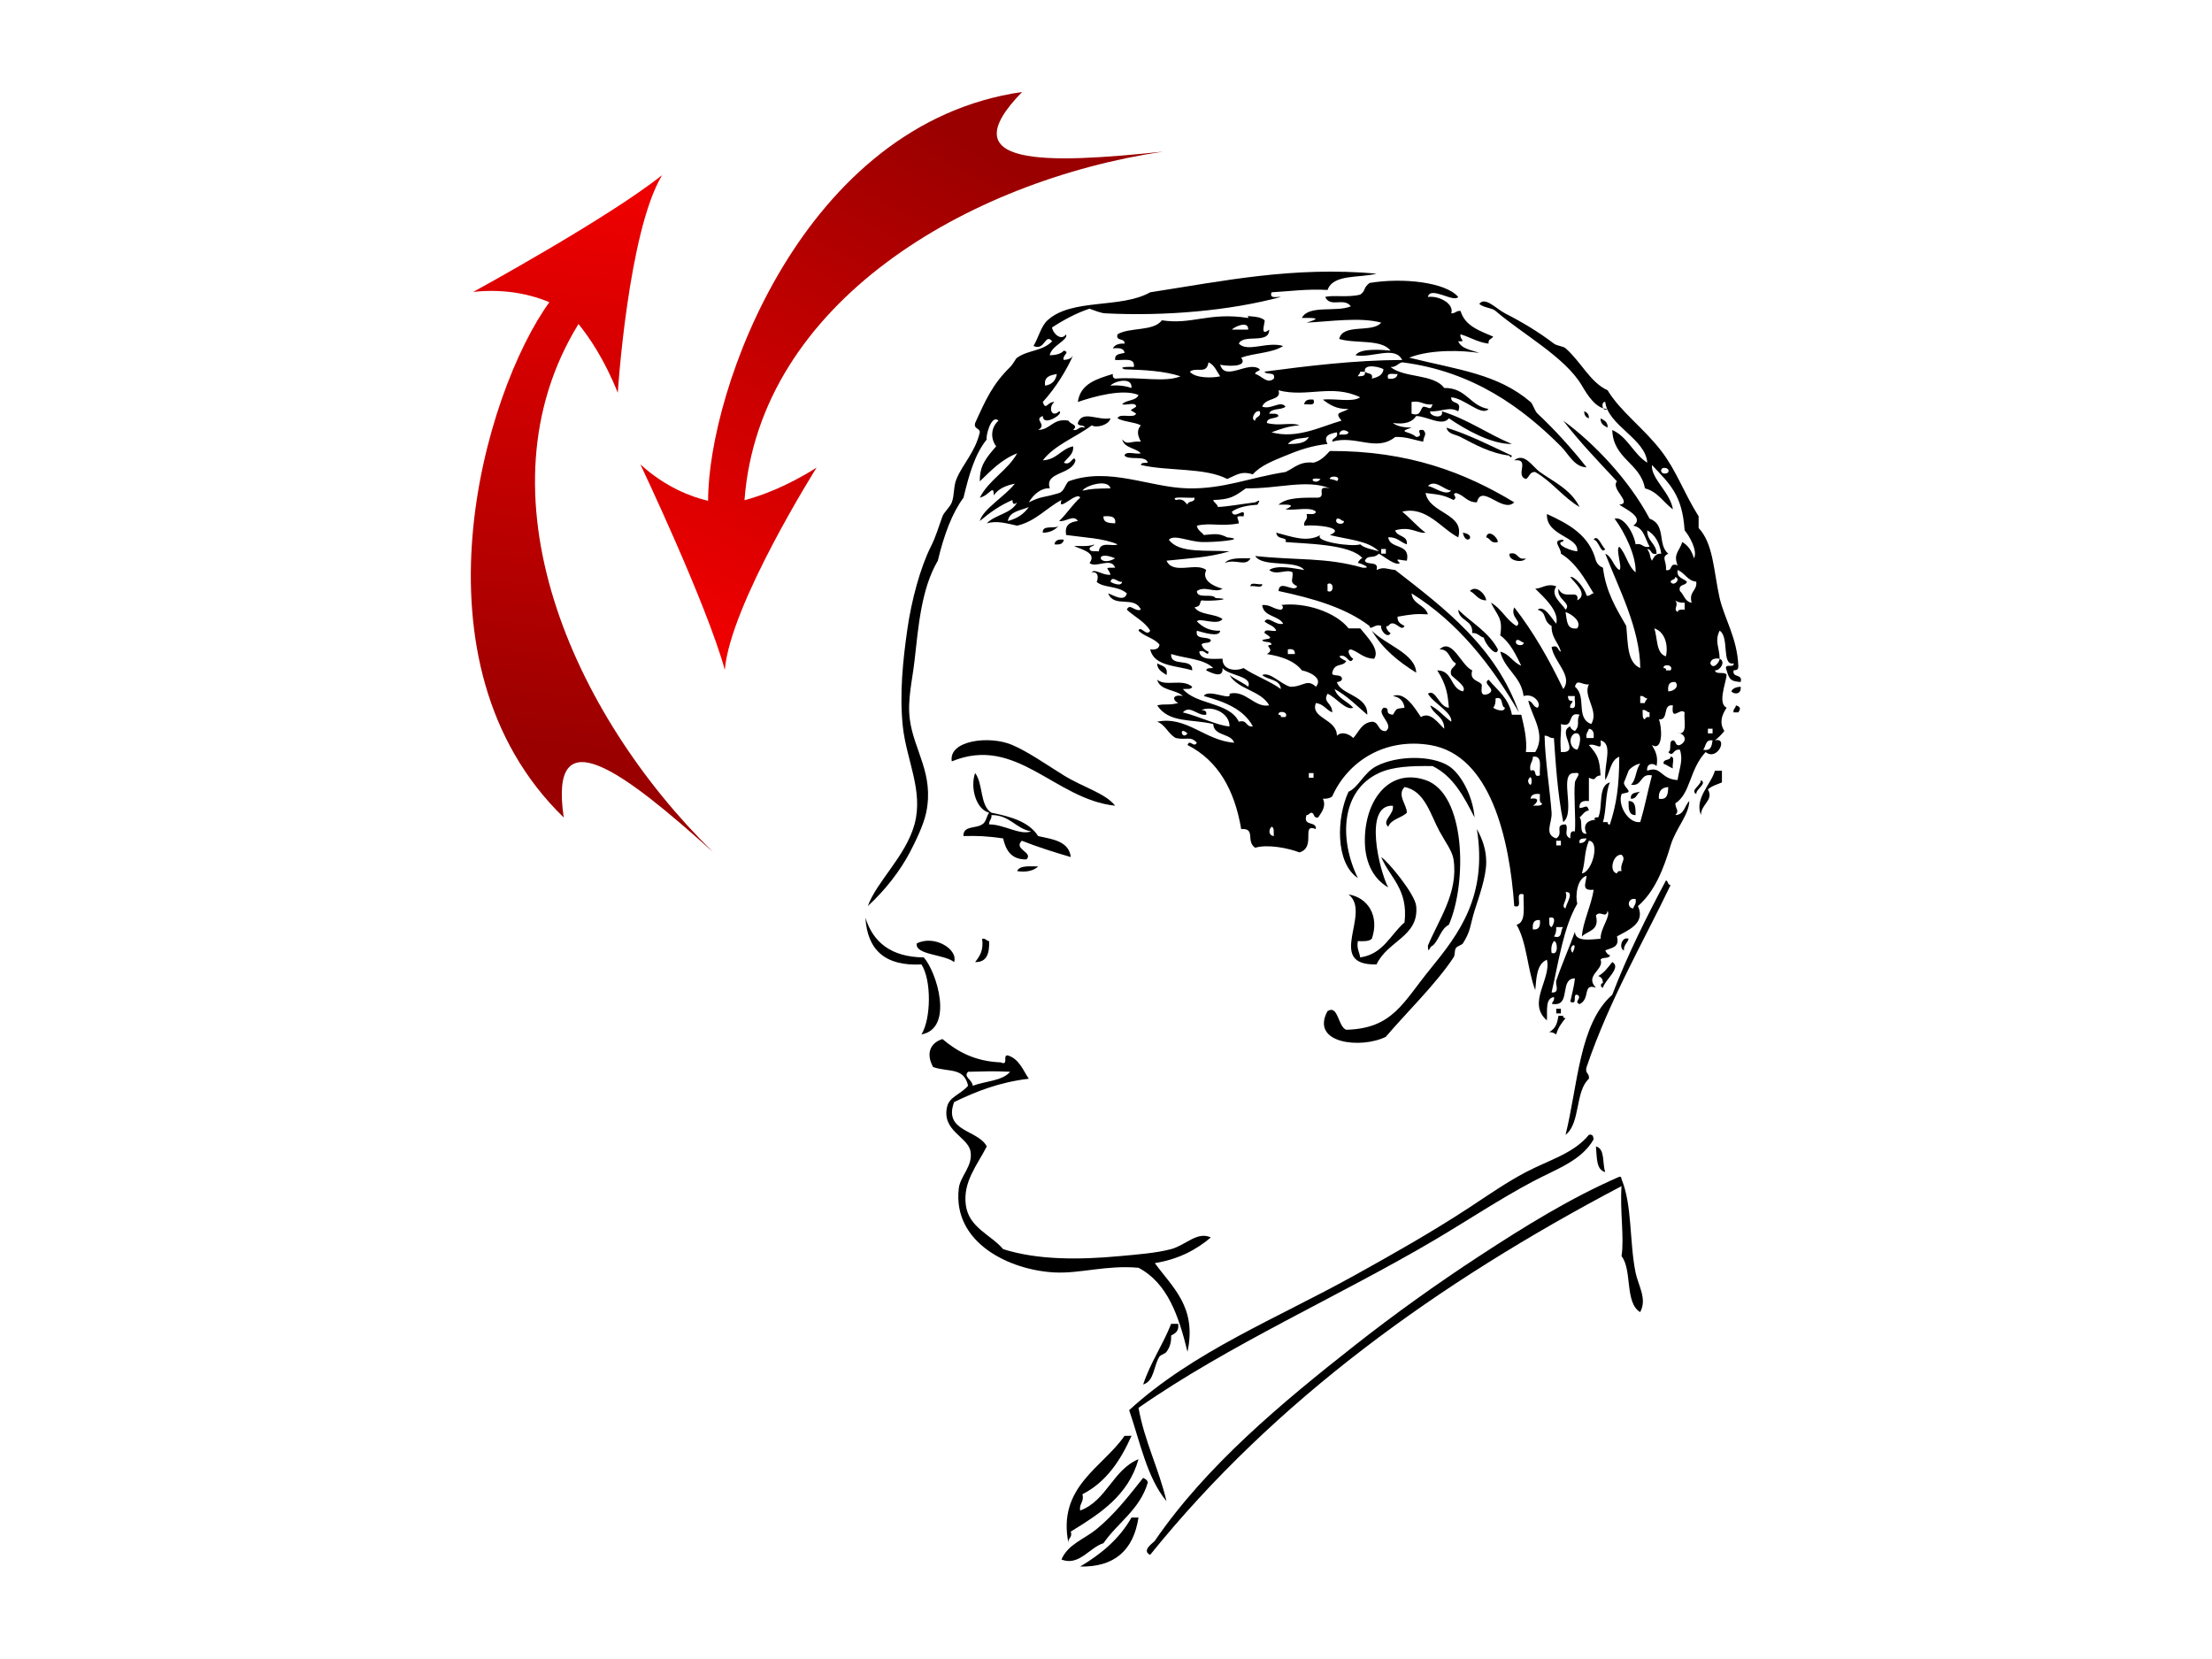 <?xml version="1.0" encoding="UTF-8" standalone="no"?>
<!-- Created with Inkscape (http://www.inkscape.org/) -->

<svg
   xmlns:osb="http://www.openswatchbook.org/uri/2009/osb"
   xmlns:dc="http://purl.org/dc/elements/1.1/"
   xmlns:cc="http://creativecommons.org/ns#"
   xmlns:rdf="http://www.w3.org/1999/02/22-rdf-syntax-ns#"
   xmlns:svg="http://www.w3.org/2000/svg"
   xmlns="http://www.w3.org/2000/svg"
   xmlns:xlink="http://www.w3.org/1999/xlink"
   xmlns:sodipodi="http://sodipodi.sourceforge.net/DTD/sodipodi-0.dtd"
   xmlns:inkscape="http://www.inkscape.org/namespaces/inkscape"
   width="600"
   height="450"
   id="svg2"
   version="1.1"
   inkscape:version="0.91 r13725"
   sodipodi:docname="vv_02.svg"
   viewBox="0 0 600 450"
   inkscape:export-filename="overlay-border.png"
   inkscape:export-xdpi="45"
   inkscape:export-ydpi="45">
  <defs
     id="defs4">
    <linearGradient
       id="linearGradient3845">
      <stop
         id="stop3847"
         offset="0"
         style="stop-color:#a6a6a6;stop-opacity:1;" />
      <stop
         id="stop3849"
         offset="1"
         style="stop-color:#ffffff;stop-opacity:1;" />
    </linearGradient>
    <linearGradient
       id="linearGradient3797">
      <stop
         id="stop3799"
         offset="0"
         style="stop-color:#f05454;stop-opacity:1;" />
      <stop
         id="stop3801"
         offset="1"
         style="stop-color:#e5c0c0;stop-opacity:1;" />
    </linearGradient>
    <linearGradient
       id="linearGradient5555"
       inkscape:collect="always">
      <stop
         id="stop5557"
         offset="0"
         style="stop-color:#e7e2f1;stop-opacity:1" />
      <stop
         id="stop5559"
         offset="1"
         style="stop-color:#161616;stop-opacity:1" />
    </linearGradient>
    <linearGradient
       id="linearGradient5457"
       inkscape:collect="always">
      <stop
         id="stop5459"
         offset="0"
         style="stop-color:#000000;stop-opacity:1;" />
      <stop
         id="stop5461"
         offset="1"
         style="stop-color:#000000;stop-opacity:0;" />
    </linearGradient>
    <linearGradient
       id="linearGradient5231">
      <stop
         id="stop5241"
         offset="0"
         style="stop-color:#0549d8;stop-opacity:1;" />
      <stop
         id="stop5235"
         offset="1"
         style="stop-color:#c8d4fb;stop-opacity:1;" />
    </linearGradient>
    <linearGradient
       osb:paint="solid"
       id="linearGradient5221">
      <stop
         id="stop5223"
         offset="0"
         style="stop-color:#8fc3da;stop-opacity:1" />
    </linearGradient>
    <inkscape:perspective
       id="perspective2993"
       inkscape:persp3d-origin="55.612728 : 36.528159 : 1"
       inkscape:vp_z="108.89234 : 40.780423 : 1"
       inkscape:vp_y="0 : 199.32489 : 0"
       inkscape:vp_x="2.3331212 : 40.780423 : 1"
       sodipodi:type="inkscape:persp3d" />
    <linearGradient
       gradientTransform="translate(2.5,0.714)"
       gradientUnits="userSpaceOnUse"
       y2="1029.463"
       x2="85.353"
       y1="1029.463"
       x1="34.35"
       id="linearGradient5685"
       xlink:href="#linearGradient5679"
       inkscape:collect="always" />
    <linearGradient
       id="linearGradient5679"
       inkscape:collect="always">
      <stop
         id="stop5681"
         offset="0"
         style="stop-color:#db3851;stop-opacity:1;" />
      <stop
         id="stop5683"
         offset="1"
         style="stop-color:#dcbfc3;stop-opacity:1" />
    </linearGradient>
    <linearGradient
       inkscape:collect="always"
       xlink:href="#linearGradient5555"
       id="linearGradient5774-1"
       gradientUnits="userSpaceOnUse"
       gradientTransform="matrix(-0.992,0,0,1,117.891,1.189)"
       x1="34.35"
       y1="1029.463"
       x2="85.353"
       y2="1029.463" />
    <linearGradient
       gradientTransform="matrix(-0.233,-0.176,-0.186,0.246,213.512,742.146)"
       gradientUnits="userSpaceOnUse"
       y2="1032.679"
       x2="-42.886"
       y1="1012.89"
       x1="-63.89"
       id="linearGradient3851-8"
       xlink:href="#linearGradient3845"
       inkscape:collect="always" />
    <linearGradient
       inkscape:collect="always"
       xlink:href="#linearGradient3845"
       id="linearGradient3868-7"
       gradientUnits="userSpaceOnUse"
       gradientTransform="matrix(-0.28,-0.083,-0.088,0.295,111.756,710.739)"
       x1="-63.89"
       y1="1012.89"
       x2="-42.886"
       y2="1032.679" />
    <linearGradient
       inkscape:collect="always"
       xlink:href="#linearGradient5679"
       id="linearGradient5200-4"
       gradientUnits="userSpaceOnUse"
       gradientTransform="matrix(-0.992,0,0,-1.037,122.822,2093.913)"
       x1="27.989"
       y1="1025.85"
       x2="94.004"
       y2="1031.347" />
    <linearGradient
       inkscape:collect="always"
       xlink:href="#linearGradient5679-2-2"
       id="linearGradient5327-8"
       gradientUnits="userSpaceOnUse"
       gradientTransform="matrix(-0.992,0,0,-1.393,-8.023,2482.249)"
       x1="27.989"
       y1="1025.85"
       x2="94.004"
       y2="1031.347" />
    <linearGradient
       id="linearGradient5679-2-2">
      <stop
         id="stop5681-1-2"
         offset="0"
         style="stop-color:#b3001c;stop-opacity:0.973;" />
      <stop
         id="stop5683-2-7"
         offset="1"
         style="stop-color:#b1021a;stop-opacity:1;" />
    </linearGradient>
    <linearGradient
       gradientTransform="matrix(0.642,-0.103,0,0.885,100.869,919.07)"
       gradientUnits="userSpaceOnUse"
       y2="75.226"
       x2="-58.385"
       y1="74.908"
       x1="-130.665"
       id="linearGradient3991"
       xlink:href="#linearGradient5457"
       inkscape:collect="always" />
    <linearGradient
       gradientUnits="userSpaceOnUse"
       y2="986.976"
       x2="61.995"
       y1="986.976"
       x1="14.559"
       id="linearGradient4153"
       xlink:href="#linearGradient5457"
       inkscape:collect="always" />
    <linearGradient
       inkscape:collect="always"
       xlink:href="#linearGradient3845"
       id="linearGradient3919"
       gradientUnits="userSpaceOnUse"
       gradientTransform="matrix(-0.14,-0.197,-0.206,0.143,241.273,845.25)"
       x1="-63.89"
       y1="1012.89"
       x2="-42.886"
       y2="1032.679" />
    <linearGradient
       inkscape:collect="always"
       xlink:href="#linearGradient5679-2-2"
       id="linearGradient6211-6"
       gradientUnits="userSpaceOnUse"
       gradientTransform="matrix(-0.205,0.13,0.132,0.213,-48.985,811.229)"
       x1="-63.89"
       y1="1012.89"
       x2="-42.886"
       y2="1032.679" />
    <linearGradient
       inkscape:collect="always"
       xlink:href="#linearGradient5679-2-2"
       id="linearGradient6211-0"
       gradientUnits="userSpaceOnUse"
       gradientTransform="matrix(-0.205,0.13,0.132,0.213,-53.531,810.976)"
       x1="-63.89"
       y1="1012.89"
       x2="-42.886"
       y2="1032.679" />
    <linearGradient
       id="linearGradient7554">
      <stop
         style="stop-color:#fff1f1;stop-opacity:0.75;"
         offset="0"
         id="stop7556" />
      <stop
         style="stop-color:#000000;stop-opacity:1;"
         offset="1"
         id="stop7558" />
    </linearGradient>
    <linearGradient
       y2="755.74"
       x2="429.83"
       gradientTransform="matrix(.363 -.363 .363 .363 -66.756 397.74)"
       y1="755.74"
       gradientUnits="userSpaceOnUse"
       x1="290.83"
       id="linearGradient4530">
      <stop
         offset="0"
         stop-color="#4d4d4d"
         id="stop5697" />
      <stop
         offset="1"
         stop-opacity="0"
         stop-color="#4d4d4d"
         id="stop5699" />
    </linearGradient>
    <linearGradient
       y2="648.26"
       x2="406.71"
       gradientTransform="matrix(0.363,-0.363,0.363,0.363,-19.586,428.5)"
       y1="648.26"
       gradientUnits="userSpaceOnUse"
       x1="268.71"
       id="linearGradient4533">
      <stop
         offset="0"
         stop-color="#ccc"
         id="stop5655" />
      <stop
         offset="1"
         stop-color="#929292"
         id="stop5657" />
    </linearGradient>
    <radialGradient
       r="266.68"
       gradientTransform="matrix(0.201,-0.207,0.064,0.063,243.82,725.94)"
       cx="524.96"
       cy="838.21"
       gradientUnits="userSpaceOnUse"
       fy="620.53"
       fx="525.34"
       id="radialGradient4544">
      <stop
         offset="0"
         stop-color="#008100"
         id="stop3848" />
      <stop
         offset=".206"
         stop-color="#005d00"
         id="stop3854" />
      <stop
         offset=".853"
         stop-color="#006a00"
         id="stop3858" />
      <stop
         offset="1"
         stop-color="#004300"
         id="stop3850" />
    </radialGradient>
    <radialGradient
       r="50.609"
       gradientTransform="matrix(-0.628,0.593,-3.708,-3.925,1982.5,1755.9)"
       cx="297.34"
       cy="462.68"
       gradientUnits="userSpaceOnUse"
       fy="460.45"
       fx="331.03"
       id="radialGradient4553">
      <stop
         offset="0"
         stop-opacity=".42"
         stop-color="#fff"
         id="stop3890" />
      <stop
         offset="1"
         stop-opacity="0"
         stop-color="#fff"
         id="stop3892" />
    </radialGradient>
    <radialGradient
       r="67.141"
       gradientTransform="matrix(-0.404,-0.369,0.134,-0.147,563.98,619.3)"
       cx="409.92"
       cy="-9.281"
       gradientUnits="userSpaceOnUse"
       id="radialGradient4645">
      <stop
         offset="0"
         stop-color="#006000"
         id="stop3851" />
      <stop
         offset=".535"
         stop-color="#006000"
         id="stop3866" />
      <stop
         offset=".563"
         stop-color="#008000"
         id="stop3864" />
      <stop
         offset=".731"
         stop-color="#00a200"
         id="stop3857" />
      <stop
         offset="1"
         stop-color="#060"
         id="stop3853" />
    </radialGradient>
    <linearGradient
       id="imagebot_82">
      <stop
         offset="0"
         stop-color="#dfdfdf"
         id="imagebot_104" />
      <stop
         offset="1"
         stop-color="#fff"
         id="imagebot_103" />
    </linearGradient>
    <filter
       color-interpolation-filters="sRGB"
       id="imagebot_50">
      <feGaussianBlur
         stdDeviation="2.082"
         id="imagebot_84" />
    </filter>
    <filter
       color-interpolation-filters="sRGB"
       id="imagebot_77">
      <feGaussianBlur
         stdDeviation="2.684"
         id="imagebot_83" />
    </filter>
    <linearGradient
       x1="746.176"
       x2="719.028"
       y1="706.612"
       xlink:href="#imagebot_82"
       y2="610.964"
       id="imagebot_75"
       gradientTransform="scale(0.933,1.072)"
       gradientUnits="userSpaceOnUse" />
    <linearGradient
       x1="716.399"
       x2="732.206"
       y1="619.24"
       xlink:href="#imagebot_82"
       y2="692.026"
       id="imagebot_68"
       gradientTransform="scale(0.933,1.072)"
       gradientUnits="userSpaceOnUse" />
    <linearGradient
       y2="623.916"
       x1="726.477"
       y1="615.757"
       x2="737.17"
       id="imagebot_48"
       gradientTransform="scale(0.936,1.068)"
       gradientUnits="userSpaceOnUse">
      <stop
         offset="0"
         stop-color="#9b6a06"
         id="imagebot_91" />
      <stop
         offset=".103"
         stop-color="#b38e29"
         id="imagebot_90" />
      <stop
         offset=".25"
         stop-color="#faf892"
         id="imagebot_89" />
      <stop
         offset=".517"
         stop-color="#ddba32"
         id="imagebot_88" />
      <stop
         offset=".693"
         stop-color="#cf9e08"
         id="imagebot_87" />
      <stop
         offset=".736"
         stop-color="#976400"
         id="imagebot_86" />
      <stop
         offset="1"
         stop-color="#976400"
         id="imagebot_85" />
    </linearGradient>
    <linearGradient
       y2="708.581"
       x1="648.246"
       y1="707.648"
       x2="649.904"
       id="imagebot_46"
       gradientTransform="scale(0.95,1.052)"
       gradientUnits="userSpaceOnUse">
      <stop
         offset="0"
         stop-color="#a07100"
         id="imagebot_94" />
      <stop
         offset=".43"
         stop-color="#f4f300"
         id="imagebot_93" />
      <stop
         offset="1"
         stop-color="#9e700b"
         id="imagebot_92" />
    </linearGradient>
    <linearGradient
       y2="748.43"
       x1="614.028"
       y1="745.22"
       x2="617.534"
       id="imagebot_44"
       gradientTransform="scale(1.008,0.992)"
       gradientUnits="userSpaceOnUse">
      <stop
         offset="0"
         stop-color="#a07100"
         id="imagebot_97" />
      <stop
         offset=".382"
         stop-color="#f6f600"
         id="imagebot_96" />
      <stop
         offset="1"
         stop-color="#9e700b"
         id="imagebot_95" />
    </linearGradient>
    <linearGradient
       y2="671.434"
       x1="684.672"
       y1="679.81"
       x2="673.258"
       id="imagebot_42"
       gradientTransform="scale(0.929,1.076)"
       gradientUnits="userSpaceOnUse">
      <stop
         offset="0"
         stop-color="#375a93"
         id="imagebot_102" />
      <stop
         offset=".37"
         stop-color="#5c9eda"
         id="imagebot_101" />
      <stop
         offset=".539"
         stop-color="#97cafd"
         id="imagebot_100" />
      <stop
         offset=".778"
         stop-color="#8bbff3"
         id="imagebot_99" />
      <stop
         offset="1"
         stop-color="#2a629a"
         id="imagebot_98" />
    </linearGradient>
    <linearGradient
       inkscape:collect="always"
       x1="114.57"
       y1="111.33"
       x2="504.37"
       gradientUnits="userSpaceOnUse"
       y2="671.45"
       id="linearGradient4146"
       gradientTransform="matrix(0.098,0.071,-0.071,0.098,227.403,752.915)">
      <stop
         offset="0"
         style="stop-color:#ee0000"
         id="stop4142" />
      <stop
         offset="1"
         style="stop-color:#9a0000"
         id="stop4144" />
    </linearGradient>
    <linearGradient
       inkscape:collect="always"
       xlink:href="#linearGradient4146"
       id="linearGradient3608"
       gradientUnits="userSpaceOnUse"
       gradientTransform="matrix(0.12,-0.011,-0.011,-0.12,266.516,753.319)"
       x1="114.57"
       y1="111.33"
       x2="504.37"
       y2="671.45" />
    <linearGradient
       inkscape:collect="always"
       xlink:href="#linearGradient4146"
       id="linearGradient3610"
       gradientUnits="userSpaceOnUse"
       gradientTransform="matrix(0.091,0.08,-0.08,0.091,265.624,654.294)"
       x1="114.57"
       y1="111.33"
       x2="504.37"
       y2="671.45" />
  </defs>
  <sodipodi:namedview
     id="base"
     pagecolor="#ffffff"
     bordercolor="#666666"
     borderopacity="1.0"
     inkscape:pageopacity="0.0"
     inkscape:pageshadow="2"
     inkscape:zoom="1.1879394"
     inkscape:cx="245.61371"
     inkscape:cy="275.49329"
     inkscape:document-units="px"
     inkscape:current-layer="layer1"
     showgrid="false"
     units="px"
     inkscape:window-width="1920"
     inkscape:window-height="1003"
     inkscape:window-x="0"
     inkscape:window-y="25"
     inkscape:window-maximized="1" />
  <g
     inkscape:label="Layer 1"
     inkscape:groupmode="layer"
     id="layer1"
     transform="translate(0,-602.362)">
    <g
       id="g3928"
       transform="matrix(-0.083,-0.168,0.168,-0.083,258.492,741.754)" />
    <g
       id="g3612"
       transform="matrix(1.834,0,0,1.834,-316.344,-579.162)">
      <g
         style="clip-rule:evenodd;fill-rule:evenodd"
         transform="translate(300.486,684.408)"
         id="boys_hair_xA0_Image">
        <path
           inkscape:connector-curvature="0"
           d="m 66.271,18.933 c 0.347,1.039 -0.771,0.612 -1.381,0.69 0.083,-0.607 0.594,-0.786 1.381,-0.69 z"
           id="path3433" />
        <path
           inkscape:connector-curvature="0"
           d="m 106.31,20.659 c 0.424,0.15 0.709,0.442 0.689,1.036 -0.42,-0.152 -0.71,-0.443 -0.69,-1.036 z"
           id="path3435" />
        <path
           inkscape:connector-curvature="0"
           d="m 108.73,21.695 c 0.505,0.299 1.094,0.516 1.035,1.38 -0.5,-0.3 -1.09,-0.516 -1.03,-1.38 z"
           id="path3437" />
        <path
           inkscape:connector-curvature="0"
           d="m 88.36,38.607 c 2.197,0.332 0.415,2.115 0,0 z"
           id="path3439" />
        <path
           inkscape:connector-curvature="0"
           d="m 93.539,39.988 c -1.101,0.296 -1.067,-0.543 -1.726,-0.69 0.195,-1.219 1.623,-0.176 1.726,0.69 z"
           id="path3441" />
        <path
           inkscape:connector-curvature="0"
           d="m 29.338,39.643 c -0.084,0.607 -0.593,0.787 -1.381,0.69 0.084,-0.607 0.595,-0.786 1.381,-0.69 z"
           id="path3443" />
        <path
           inkscape:connector-curvature="0"
           d="m 95.265,41.714 c 1.376,-0.341 1.04,1.031 2.416,0.689 -0.439,0.748 -2.652,0.38 -2.416,-0.689 z"
           id="path3445" />
        <path
           inkscape:connector-curvature="0"
           d="m 56.951,42.404 c -0.734,1.303 -2.211,0.01 -3.797,0.69 0.679,-0.817 2.289,-0.702 3.797,-0.69 z"
           id="path3447" />
        <path
           inkscape:connector-curvature="0"
           d="m 56.951,46.546 c -0.058,-0.748 1.224,-0.156 1.726,-0.345 0.058,0.749 -1.225,0.156 -1.726,0.345 z"
           id="path3449" />
        <path
           inkscape:connector-curvature="0"
           d="m 89.397,47.237 c 0.87,-0.96 2.316,0.424 2.416,1.38 -1.26,-0.005 -1.55,-0.981 -2.416,-1.38 z"
           id="path3451" />
        <path
           inkscape:connector-curvature="0"
           d="m 87.672,49.998 c 1.97,1.94 4.52,3.303 5.867,5.868 -0.112,1.365 -1.958,-0.858 -2.072,-1.726 -0.657,-0.148 -0.867,-0.744 -1.726,-0.69 0.155,-1.995 -1.96,-1.721 -2.069,-3.452 z"
           id="path3453" />
        <path
           inkscape:connector-curvature="0"
           d="m 74.9,53.104 c 1.985,2.068 6.468,3.388 6.557,6.212 -2.619,-1.635 -4.976,-3.537 -6.557,-6.212 z"
           id="path3455" />
        <path
           inkscape:connector-curvature="0"
           d="m 43.145,57.937 c 0.646,0.389 1.663,0.408 1.381,1.725 -0.592,-0.444 -1.358,-0.713 -1.381,-1.725 z"
           id="path3457" />
        <path
           inkscape:connector-curvature="0"
           d="m 129.44,61.389 c 0.162,1.074 -0.868,1.233 -1.381,0.69 0.22,-0.464 0.73,-0.643 1.38,-0.69 z"
           id="path3459" />
        <path
           inkscape:connector-curvature="0"
           d="m 128.74,64.15 c 0.717,0.193 0.731,0.539 0.346,1.036 l -0.689,0 c -0.1,-0.558 0.33,-0.595 0.34,-1.036 z"
           id="path3461" />
        <path
           inkscape:connector-curvature="0"
           d="M 36.931,78.991 C 27.946,78.027 22.327,68.488 12.77,72.433 c -0.516,-3.134 5.637,-3.876 8.976,-2.416 2.469,1.08 5.015,2.898 7.593,4.488 2.897,1.786 6.141,2.628 7.592,4.486 z"
           id="path3463" />
        <path
           inkscape:connector-curvature="0"
           d="m 119.08,71.744 c 0.748,-0.059 0.155,1.224 0.345,1.725 -0.511,-0.18 -0.87,-0.51 -1.381,-0.69 -0.1,-0.796 1,-0.383 1.04,-1.035 z"
           id="path3465" />
        <path
           inkscape:connector-curvature="0"
           d="m 90.086,80.718 c -1.566,-3.035 -3.122,-6.082 -6.211,-7.593 -3.261,-0.034 -5.877,0.077 -7.94,1.035 -5.578,2.591 -5.936,9.71 -3.106,15.532 -3.364,-2.261 -3.159,-8.956 -1.38,-12.771 1.5,-0.661 2.24,-2.812 4.142,-3.795 2.975,-1.54 8.088,-1.665 10.701,0 1.754,1.116 3.551,4.415 3.794,7.592 z"
           id="path3467" />
        <path
           inkscape:connector-curvature="0"
           d="m 125.64,73.815 1.035,0 0,1.725 c -0.727,0.31 -1.535,0.536 -2.071,1.036 0.904,1.627 -0.991,2.116 -1.036,3.797 -0.98,-2.484 1.48,-4.497 2.07,-6.558 z"
           id="path3469" />
        <path
           inkscape:connector-curvature="0"
           d="m 112.87,78.301 c 1.068,-0.031 1.03,1.043 1.038,2.072 -1.07,0.031 -1.04,-1.043 -1.04,-2.072 z"
           id="path3471" />
        <path
           inkscape:connector-curvature="0"
           d="m 90.433,82.444 c 0.863,1.569 1.366,3.061 1.381,4.832 0.019,2.292 -1.153,5.395 -1.728,7.249 -0.663,2.146 -0.543,2.994 -1.726,4.832 -0.14,0.221 -0.866,0.407 -1.034,0.691 -0.255,0.427 -0.067,0.958 -0.347,1.38 -2.565,3.902 -7.125,8.324 -10.009,11.735 -3.598,1.809 -11.237,1.044 -8.63,-3.797 1.6,-0.979 1.521,2.275 2.762,2.762 6.885,-0.185 8.371,-3.995 12.427,-8.975 4.263,-5.222 8.489,-10.784 6.904,-20.696 z"
           id="path3473" />
        <path
           inkscape:connector-curvature="0"
           d="m 76.281,86.585 c 1.021,0.644 5.001,5.464 5.176,7.249 0.444,4.498 -4.224,5.117 -5.867,8.629 -7.704,0.176 -0.605,-7.621 -4.142,-10.355 2.844,0.463 4.611,3.16 3.452,6.558 -0.409,0.396 -1.221,0.391 -2.072,0.346 -0.199,1.119 0.236,1.604 0.346,2.415 3.421,-0.489 4.456,-3.369 6.558,-5.178 0.573,-4.936 -2.154,-6.582 -3.451,-9.657 z"
           id="path3475" />
        <path
           inkscape:connector-curvature="0"
           d="m 25.542,87.966 c -0.723,0.75 -2.082,0.882 -3.107,0.69 0.381,-0.884 1.854,-0.677 3.107,-0.69 z"
           id="path3477" />
        <path
           inkscape:connector-curvature="0"
           d="m 118.39,90.037 c 0.375,0.086 0.235,0.687 0.691,0.69 -3.992,8.35 -9.052,16.994 -12.426,26.924 -0.284,0.975 0.486,0.894 0.344,1.725 -2.058,1.854 -1.229,6.594 -3.45,8.285 1.832,-7.372 2.01,-16.4 6.902,-20.711 2.3,-5.99 5.07,-11.506 7.95,-16.913 z"
           id="path3479" />
        <path
           inkscape:connector-curvature="0"
           d="m 0,95.559 c 1.146,3.688 3.852,5.814 8.629,5.868 1.934,2.17 4.487,10.509 -0.346,11.391 1.437,-2.311 1.5,-8.056 0,-10.354 -5.355,0.28 -8.005,-2.13 -8.283,-6.911 z"
           id="path3481" />
        <path
           inkscape:connector-curvature="0"
           d="m 17.258,98.667 c 0.558,-0.098 0.594,0.326 1.034,0.346 0.062,1.785 -0.306,3.145 -2.069,3.105 0.654,-0.84 1.285,-1.71 1.035,-3.453 z"
           id="path3483" />
        <path
           inkscape:connector-curvature="0"
           d="m 112.87,98.667 c -0.146,0.656 -0.742,0.867 -0.688,1.726 -0.79,-0.27 -0.34,-2.135 0.69,-1.723 z"
           id="path3485" />
        <path
           inkscape:connector-curvature="0"
           d="m 13.116,102.12 c -1.375,-1.161 -5.845,-1.053 -5.522,-2.762 2.589,-1.32 6.147,0.862 5.522,2.762 z"
           id="path3487" />
        <path
           inkscape:connector-curvature="0"
           d="m 102.17,109.02 0.689,0 0,0.689 -0.689,0 0,-0.69 z"
           id="path3489" />
        <path
           inkscape:connector-curvature="0"
           d="m 102.51,110.06 0.69,0 c -0.063,0.293 0.135,0.325 0.346,0.345 -0.562,0.704 -1.121,1.411 -1.381,2.416 -0.278,-0.183 -0.561,-0.36 -1.035,-0.345 1.13,-0.64 1.2,-1.57 1.37,-2.42 z"
           id="path3491" />
        <path
           inkscape:connector-curvature="0"
           d="m 21.054,115.92 c 1.677,0.509 2.226,2.147 3.107,3.451 -4.328,0.506 -7.794,1.872 -11.045,3.451 -1.628,4.399 3.522,4.052 4.831,6.559 -1.402,2.748 -3.538,5.208 -3.105,8.629 0.43,3.404 3.709,4.413 5.522,6.559 5.07,1.625 11.27,1.596 17.258,1.035 2.521,-0.235 5.376,-0.444 7.593,-1.035 2.122,-0.564 3.872,-2.682 5.868,-1.725 -2.176,1.85 -4.815,3.237 -8.283,3.795 2.592,3.576 6.255,6.489 4.832,13.117 -1.287,-5.271 -2.943,-10.173 -7.248,-12.427 -4.78,-0.427 -8.611,0.888 -12.427,0.69 -6.672,-0.345 -15.084,-4.396 -14.151,-12.426 0.216,-1.862 2.153,-3.332 1.726,-5.522 -0.414,-2.12 -4.281,-3.013 -3.452,-6.558 0.351,-1.499 1.903,-1.747 3.106,-3.106 -0.636,-2.776 -2.834,-1.966 -5.177,-2.761 -1.033,-1.885 -0.547,-3.531 1.381,-4.143 2.187,1.84 4.761,3.293 8.63,3.451 1.227,0.55 0.207,-1.16 1.034,-1.03 z m -5.868,2.42 c -0.764,0.76 0.606,1.146 0.691,2.071 1.831,-0.7 4.367,-0.695 5.522,-2.071 -2.697,-0.12 -3.429,-0.06 -6.213,0 z"
           id="path3493" />
        <path
           inkscape:connector-curvature="0"
           d="m 107,127.66 c 0.59,-0.127 0.652,0.268 0.691,0.689 -1.82,3.158 -5.401,4.324 -8.975,6.213 -4.832,2.557 -9.567,5.718 -14.497,8.629 -14.007,8.273 -30.45,15.508 -43.835,24.852 0.926,5.058 2.997,8.969 4.142,13.807 -2.88,-3.447 -3.903,-8.753 -5.522,-13.461 9.455,-8.678 21.901,-13.582 33.48,-20.02 5.508,-3.062 11.317,-6.33 16.914,-10.01 2.645,-1.74 5.45,-3.69 8.283,-5.178 3.39,-1.78 7.1,-2.77 9.32,-5.52 z"
           id="path3495" />
        <path
           inkscape:connector-curvature="0"
           d="m 108.04,129.38 c 1.389,0.338 0.916,2.535 1.381,3.797 -1.39,-0.34 -1.22,-2.24 -1.38,-3.8 z"
           id="path3497" />
        <path
           inkscape:connector-curvature="0"
           d="m 114.59,153.89 c -2.317,-1.364 -1.152,-6.211 -2.762,-8.284 0.427,-2.764 -0.264,-6.679 0,-10.354 -27.134,14.284 -51.233,31.606 -69.723,54.536 -1.348,-0.66 0.512,-1.81 0.69,-2.071 7.648,-11.165 18.794,-20.432 29.684,-28.994 5.731,-4.507 11.998,-8.999 18.294,-13.116 6.845,-4.475 13.538,-8.614 20.709,-11.734 0.294,-0.064 0.326,0.135 0.346,0.345 1.603,3.923 1.144,9.193 2.072,13.806 0.4,1.94 1.74,3.91 0.69,5.84 z"
           id="path3499" />
        <path
           inkscape:connector-curvature="0"
           d="m 45.215,155.62 1.036,0 c 0.163,1.085 -0.431,1.41 -1.036,1.727 0.025,0.939 -0.135,1.643 -0.689,2.416 -0.196,0.274 -0.903,0.482 -1.035,0.69 -0.902,1.413 -0.737,3.618 -2.416,4.142 1.087,-3.29 2.914,-5.84 4.14,-8.98 z"
           id="path3501" />
        <path
           inkscape:connector-curvature="0"
           d="m 39.349,172.19 c -1.631,3.662 -3.748,6.838 -7.249,8.629 0.277,1.197 -0.515,1.327 -0.345,2.416 3.94,-1.467 4.812,-6.004 8.629,-7.594 -1.508,5.396 -5.732,8.074 -10.01,10.701 0.285,0.975 -0.487,0.894 -0.346,1.725 -1.692,-8.365 5.106,-11.229 8.283,-15.877 0.347,-0.01 0.692,-0.01 1.038,-0.01 z"
           id="path3503" />
        <path
           inkscape:connector-curvature="0"
           d="m 41.074,178.4 c 0.308,0.153 0.616,0.303 0.689,0.69 -1.171,4.005 -4.444,5.909 -6.559,8.974 -2.069,0.631 -3.621,3.437 -6.212,2.416 0.937,-2.258 3.43,-3.049 5.178,-4.486 2.679,-2.2 4.733,-4.86 6.904,-7.59 z"
           id="path3505" />
        <path
           inkscape:connector-curvature="0"
           d="m 27.268,12.375 c 0.884,-0.036 1.646,-0.195 2.07,-0.69 1.034,0.227 -0.33,0.738 0,1.38 0.643,-0.047 1.153,-0.227 1.381,-0.69 -0.986,2.197 -2.513,4.732 -4.486,6.903 0.443,1.383 0.713,-0.095 1.725,0 -0.953,0.705 -0.48,2.465 0.691,1.381 0.867,0.257 -2.405,2.401 -2.416,0.69 -1.457,0.544 0.752,1.234 -0.69,2.071 1.897,-0.057 2.136,-1.774 4.486,-1.381 0.305,0.607 1.531,0.57 0.69,1.381 0.833,0.141 0.751,-0.63 1.726,-0.346 -0.077,-0.497 -1.029,-0.12 -1.035,-0.69 0.683,-1.925 2.846,-0.353 4.833,-0.69 -0.229,1.013 -2.145,1.48 -2.762,1.036 -2.36,1.781 -5.435,2.85 -7.248,5.177 2.09,-0.095 2.682,-1.688 4.486,-2.071 0.094,1.121 -0.6,1.428 -1.381,2.417 1.084,0.575 1.411,-1.284 1.726,-0.346 -0.503,2.202 -4.618,1.645 -3.796,4.143 -1.204,-0.088 -2.361,0.801 -3.106,2.071 2.091,-1.008 1.864,-0.579 4.487,-1.38 0.762,-0.273 0.863,-1.208 1.38,-1.726 6,-2.186 11.925,0.892 17.604,1.036 5.353,0.135 9.266,-1.616 14.496,-2.416 1.271,-0.571 2.071,-1.611 4.144,-1.381 1.092,-0.288 1.754,-1.008 2.415,-1.727 11.669,-0.047 20.023,3.217 27.269,7.594 -1.717,1.689 -4.839,-2.865 -5.522,0 -1.506,0.009 -1.892,-1.101 -3.106,-1.38 -0.78,0.193 0.417,0.538 -0.347,1.035 -1.639,-0.831 -2.307,-0.797 -4.142,-1.035 0.577,3.078 5.856,2.995 4.834,6.558 -2.528,-1.298 -4.724,-4.67 -8.284,-3.797 1.455,1.209 2.343,2.311 3.45,3.106 -1.14,0.18 -2.178,-1.015 -4.487,-0.345 0.258,1.009 1.863,0.668 1.726,2.071 -0.971,-0.293 -1.415,-1.115 -2.761,-1.036 0.246,1.825 3.326,0.816 2.761,3.452 -0.874,-0.027 -1.967,-0.517 -1.035,0.345 -0.62,0.485 -2.272,-0.934 -3.106,-1.38 -0.932,0.873 -1.562,0.048 -2.069,1.035 0.27,0.764 2.136,-0.066 1.725,1.381 1.099,-0.528 1.519,-0.122 2.761,0 7.381,5.736 14.863,11.37 18.295,21.055 -4.107,-7.054 -9.01,-13.312 -15.877,-17.604 0.168,1.672 2.011,1.67 2.416,3.106 -1.784,-0.101 -2.346,-0.023 -4.488,0.345 -0.058,0.863 0.53,1.081 1.035,1.38 -0.529,1.026 -1.534,-1.275 -2.416,0 -0.7,-0.105 0.071,0.997 0.346,1.036 -0.347,0.868 -1.526,-0.274 -1.38,-1.036 -0.857,-0.449 -1.676,0.771 -1.728,0 -3.515,-2.697 -8.334,-4.09 -13.461,-5.177 0.095,-1.797 2.309,0.323 2.762,-0.691 -1.242,-0.654 -0.581,-0.876 -0.69,-2.072 -0.884,-0.561 -2.379,0.543 -3.451,-0.344 1.188,-0.828 3.865,-0.196 5.178,0 -1.225,-1.563 -6.149,-0.332 -7.249,-2.071 6.18,0.672 10.382,0.16 15.878,1.726 1.755,0.123 -0.716,-0.803 -0.691,-0.69 -0.027,-0.134 0.562,-0.848 0.691,-0.69 -1.759,-2.154 -8.649,-2.148 -11.392,-2.416 0.308,-0.877 -1.21,-0.187 -1.379,-1.381 2.198,0.55 4.504,1.511 6.557,0.345 -1.125,0.967 4.685,1.809 5.868,1.381 0.661,0.604 1.8,0.731 2.761,1.036 -1.598,-1.624 -4.698,-1.744 -7.248,-2.417 2.49,-1.051 -1.88,-1.574 -3.796,-1.38 -0.142,-0.832 0.631,-0.75 0.346,-1.726 0.546,-0.028 1.316,0.167 1.381,-0.345 -0.818,-0.793 -3.099,-0.123 -4.489,-0.345 1.541,-0.672 0.64,-0.744 -1.035,-0.69 1.208,-1.093 3.562,-1.041 5.868,-1.035 1.297,-0.197 -0.546,-1.848 1.726,-1.38 -3.424,-1.392 -7.674,0.082 -12.426,0 -1.722,1.226 -2.288,1.646 -4.832,1.725 0.122,0.454 0.608,0.543 0.691,1.036 1.503,-0.069 3.363,-0.422 5.521,-0.69 0.718,-0.386 0.731,-0.372 0.346,0.345 -1.507,0.105 -2.864,0.359 -3.798,1.036 0.271,1.295 2.138,-0.908 1.727,0.69 -1.402,-0.097 -0.779,0.125 -0.691,1.036 -2.674,0.525 -4.172,-0.146 -6.212,0.345 0.103,0.702 0.691,0.919 1.035,1.38 1.583,-0.138 2.145,-0.308 3.452,0.345 3.23,0.312 -2.054,0.767 -3.797,0.69 -2.016,-0.088 -4.034,-1.163 -4.833,-0.345 1.485,2.082 5.64,1.493 8.974,1.726 -3.303,0.957 -5.935,1.01 -9.318,1.38 0.989,2.155 4.372,0.172 5.868,1.381 -0.701,1.49 0.982,2.386 2.416,2.761 -1.175,0.724 -2.559,-0.5 -3.797,0.346 0.026,1.238 2.257,0.273 2.761,1.035 3.143,0.148 -0.835,0.525 -2.07,0.346 -0.39,0.31 0.082,0.833 -1.036,1.035 0.785,1.17 3.017,0.896 4.143,1.726 -0.782,1.04 -3.378,-0.266 -3.797,0.345 0.813,0.797 1.782,1.439 3.45,1.381 -0.089,1.063 -2.553,0.232 -3.45,0 -0.297,1.446 1.545,0.756 2.07,1.381 -0.052,0.638 -1.168,0.211 -1.38,0.69 0.192,0.497 0.539,0.842 1.036,1.035 -0.084,0.89 -0.595,-0.474 -1.381,0 0.218,1.277 1.938,1.054 3.451,1.036 -0.041,1.688 1.921,1.902 3.106,1.38 1.708,1.168 3.859,1.893 5.522,3.106 -0.116,-1.495 -1.911,-1.31 -2.762,-2.071 1.135,-0.547 2.766,1.368 4.142,1.727 1.849,0.063 2.493,-1.261 3.799,0 1.128,-1.265 -0.993,-2.216 -2.072,-2.417 -1.112,-1.419 -2.996,-2.066 -5.177,-2.416 1.384,-0.783 -0.675,-1.254 0.689,-1.381 -0.052,-0.639 -1.169,-0.211 -1.381,-0.69 0.887,-0.296 1.948,-0.033 0.346,-1.036 -0.06,-0.749 1.225,-0.157 1.727,-0.345 -0.273,-0.762 -1.209,-0.864 -1.727,-1.381 0.586,-0.894 1.605,0.669 2.761,0.345 -0.706,-1.249 -2.92,-0.992 -3.106,-2.761 1.243,-0.093 1.663,0.637 2.762,0.69 0.434,-0.085 0.348,-0.687 0,-0.69 3.581,-0.472 8.143,1.059 10.01,3.451 l 1.726,0 c 1.088,1.348 2.928,3.14 2.071,4.487 -1.588,-0.022 -2.241,-0.981 -3.452,-1.38 -0.813,0.095 0.032,1.286 0.346,1.38 -0.598,1.12 -0.904,-0.896 -2.071,-0.346 0.253,0.323 0.628,0.523 1.035,0.69 -0.507,0.938 -1.695,0.141 -2.07,1.726 -0.125,0.605 1.123,0.185 1.38,0.69 0.314,0.616 -0.686,0.704 -0.69,0.69 0.511,1.904 4.642,1.987 4.487,4.833 -1.558,-1.319 -2.96,-2.792 -4.831,-3.797 0.445,1.396 1.898,1.785 2.761,2.762 -1.073,0.484 -2.58,-1.554 -3.798,-2.072 -0.756,1.312 0.693,1.311 0.691,2.762 -0.896,-0.372 -1.283,-1.248 -2.415,-1.381 -0.899,2.25 3.127,2.332 3.104,4.833 0.74,-0.745 1.93,-0.177 2.417,0.345 0.833,-0.893 1.213,-2.239 2.762,-2.416 1.134,0.016 0.826,1.476 2.07,1.381 1.321,-1.01 -1.551,-2.556 -0.345,-3.452 1.181,0.005 -0.048,0.897 1.381,1.036 0.645,-1.047 0.407,-0.834 1.725,-1.036 -0.151,-0.999 -0.728,-1.574 -1.725,-1.726 1.771,-0.727 3.255,1.8 4.142,3.106 1.409,-0.887 2.59,0.962 3.45,1.726 0.016,-1.856 -1.639,-2.043 -2.069,-3.452 1.241,0.598 2.018,1.663 3.106,2.416 0.197,-1.357 -2.593,-2.694 -3.451,-4.143 1.16,-0.8 1.646,2.023 3.106,2.072 -0.181,-1.859 -0.29,-3.266 -1.726,-5.523 2.306,-0.004 1.917,2.684 3.795,3.107 0.663,-0.685 -1.181,-1.793 -1.725,-2.417 -0.297,-1.101 0.543,-1.067 0.69,-1.725 -0.992,-0.503 -0.885,-2.108 -2.416,-2.071 1.878,-1.791 3.195,2.41 4.831,3.106 -0.47,1.523 1.001,1.505 1.382,2.071 0.172,0.256 -0.508,2.041 1.035,1.38 1.275,-0.718 -1.05,-1.455 0,-2.071 1.318,1.558 3,2.753 3.45,5.178 l 1.381,0 c 0.423,1.772 0.882,3.677 0.691,5.522 l 1.381,0 c 1.629,-2.627 -0.455,-5.17 -1.035,-7.593 0.703,0.101 0.677,0.934 1.381,1.035 0.639,-0.55 -0.53,-2.213 -2.072,-1.726 -0.378,-2.959 -2.793,-3.879 -3.451,-6.559 1.4,0.326 1.85,1.604 3.105,2.071 -0.831,-1.699 -1.649,-3.413 -3.105,-4.487 0.403,-2.598 -0.387,-2.808 -1.381,-4.833 1.565,0.85 2.259,2.573 3.797,3.452 0.933,-0.624 -1.007,-1.266 -0.345,-2.761 2.825,3.618 5.162,7.724 7.248,12.081 1.483,-1.924 -1.378,-3.989 -1.727,-6.213 1.087,-0.395 0.839,0.542 1.381,0.69 -0.361,-1.364 -1.42,-2.03 -1.381,-3.796 -1.42,-0.846 -0.532,-1.917 -2.069,-2.416 1.001,-0.754 2.1,1.338 2.761,2.071 0.474,-1.862 -1.831,-3.916 -3.106,-5.177 0.973,-0.02 1.766,-0.859 3.106,-0.345 -0.94,1.367 0.817,2.491 1.381,3.452 0.952,-0.976 -1.416,-1.558 -1.036,-3.106 0.73,1.822 3.138,-0.103 2.762,1.726 1.721,-0.917 -0.457,-2.67 -1.037,-3.453 0.566,-0.204 2.119,1.553 2.418,2.763 0.559,0.096 0.595,-0.327 1.035,-0.346 -1.338,-2.229 -2.618,-4.516 -4.833,-5.868 -0.008,-1.044 -1.461,-1.992 0.346,-2.071 0.063,0.293 -0.135,0.326 -0.346,0.345 -0.577,0.488 1.448,1.294 2.417,1.381 0.252,-2.213 -4.642,-2.259 -4.487,-5.523 3.243,1.475 6.291,3.144 7.248,6.903 0.193,0.497 0.538,0.842 1.036,1.035 0.438,3.59 1.984,6.069 3.453,8.629 0.249,2.511 0.106,5.416 2.069,6.213 -0.067,-5.918 -3.193,-11.764 -5.178,-16.913 1.035,0.459 1.168,1.824 2.07,2.416 0.542,-0.285 -0.591,-3.051 0,-3.452 1.013,1.059 1.271,2.871 2.418,3.796 0.106,-2.411 -1.631,-5.959 -3.107,-7.938 1.298,-0.368 2.817,2.008 3.107,3.797 1.055,-0.25 1.014,0.596 2.07,0.345 -0.682,-1.16 -0.849,-2.835 -2.417,-3.106 1.714,-1.19 -1.109,-2.437 -2.071,-3.107 2.056,-0.211 -1.337,-2.312 -0.343,-3.451 -2.716,-2.924 -5.494,-5.782 -7.94,-8.974 4.461,3.249 9.702,8.707 12.771,14.496 2.492,0.894 1.117,3.842 2.761,5.178 -1.14,0.553 -0.196,1.045 -0.346,2.416 1.065,0.258 0.422,-1.19 1.726,-0.69 -0.679,-1.709 0.262,-2.059 0.691,-3.452 0.871,0.51 1.426,1.335 1.727,2.416 0.584,-1.058 -0.633,-3.27 -1.381,-4.142 -0.341,-5.216 -2.156,-6.826 -4.833,-9.664 -0.165,2.011 2.679,3.989 3.106,6.558 -1.403,-1.011 -2.224,-2.607 -4.142,-3.106 -0.692,-3.796 -4.677,-4.297 -4.833,-8.629 2.313,1.023 3.122,3.551 5.177,4.832 -0.228,-3.522 -5.82,-5.507 -6.212,-8.975 -0.669,-0.136 -0.504,1.572 0.345,1.036 -1.715,0.001 -3.006,-2.106 -3.796,-3.452 C 103.484,12.631 97.134,9.217 93.199,5.814 92.643,5.333 91.512,5.376 90.783,4.779 91.618,3.62 93.318,5.512 94.58,6.16 c 2.674,1.372 5,2.775 7.249,4.486 0.435,0.332 1.377,0.384 1.726,0.691 2.345,2.071 3.626,5.037 6.212,6.212 1.913,3.166 5.348,5.593 7.939,8.974 2.276,2.971 3.308,6.151 5.522,9.665 l 0,1.726 c 2.206,2.337 2.218,6.431 3.106,10.355 0.672,2.96 2.613,5.963 2.762,10.01 0.021,0.591 -0.189,0.648 -0.689,0.69 -0.26,1.18 1.401,0.439 1.034,1.726 -1.312,-0.133 -1.646,-0.19 -2.071,-1.726 -0.537,-1.227 1.172,-0.208 1.037,-1.035 -1.85,0.418 -0.582,-3.898 -2.072,-4.833 -0.788,1.571 -0.006,2.54 0,4.142 -0.787,-0.097 -1.298,0.083 -1.381,0.69 0.421,1.042 1.38,-0.183 1.381,-0.69 0.984,0.463 0.011,1.812 -0.689,1.726 0.088,0.717 1.515,0.095 1.725,0.69 -0.143,1.302 -1.355,4.21 0,4.833 -0.787,1.195 -1.076,2.256 -0.346,3.452 -0.405,0.514 -0.865,0.974 -1.379,1.38 2.006,-0.494 0.346,3.141 -1.383,1.726 -2.441,2.648 -2.202,6.131 -4.484,7.594 0.035,0.859 0.646,1.069 0,1.727 1.346,-0.033 1.365,-1.395 2.069,-2.072 -0.036,2.055 -2.013,4.047 -2.761,6.559 -1.022,3.431 -2.34,6.824 -4.834,8.975 1.187,2.578 -1.521,3.595 -3.104,4.487 0.439,1.705 -0.871,1.662 -1.728,2.071 0.153,0.308 0.302,0.618 0.69,0.69 -0.052,0.639 -1.169,0.211 -1.381,0.689 0.567,1.498 -2.438,2.318 -0.69,4.143 -2.026,-0.742 -0.772,1.648 -2.417,2.417 -0.965,-0.34 0.502,-0.922 -0.344,-1.382 -0.827,-0.137 0.19,1.572 -1.037,1.035 0.246,-1.137 0.556,-2.206 0.692,-3.451 -2.202,-0.016 -0.739,3.633 -2.762,3.798 -1.323,0.062 -0.125,-0.284 -0.345,-1.036 -1.315,0.181 -0.96,2.032 -1.036,3.451 -3.003,-2.58 0.684,-6.117 0,-8.975 -1.476,0.596 -1.56,2.584 -1.726,4.488 -1.154,-2.988 -1.228,-7.057 -2.762,-9.664 1.465,-0.377 0.973,-2.711 1.035,-4.488 -1.562,-0.528 0.183,2.253 -1.38,1.726 -0.701,-9.996 -3.514,-22.337 -12.426,-23.816 -6.655,-1.104 -12.161,2.352 -14.497,7.593 -0.308,0.269 -0.779,0.372 -1.38,0.346 0.512,1.068 -0.103,1.901 -0.691,2.761 -0.767,0.19 -0.492,-0.66 -1.036,-0.69 -0.279,0.065 -0.344,0.346 -0.688,0.346 -0.602,1.751 1.497,0.802 1.381,2.071 -2.295,-0.914 0.118,2.657 -2.418,3.451 -1.724,-0.65 -4.712,-1.237 -6.558,-0.69 -1.437,-0.938 0.143,-2.921 -2.071,-2.761 C 54.596,76.632 52.14,72.3 47.636,70.017 c 0.338,-0.967 0.92,0.502 1.381,-0.346 -0.942,-1.034 -1.48,-0.339 -3.106,-0.69 -1.132,-0.594 -1.512,-1.94 -2.762,-2.416 4.348,-0.893 7.082,2.812 11.391,3.106 -0.508,-1.449 -2.99,-0.921 -3.106,-2.761 -3.19,-0.769 -6.533,-0.105 -8.284,-2.761 1.18,-0.287 1.607,0.046 3.106,-0.346 -0.908,-0.458 -0.864,-1.335 0.69,-1.035 -1.06,-1.012 -3.383,-0.761 -3.797,-2.417 1.304,1.081 3.63,-0.222 5.178,1.036 -0.107,0.468 -0.864,0.286 -1.381,0.345 1.993,2.38 6.843,1.902 8.283,4.833 1.29,-0.369 0.985,0.857 2.071,0.69 -1.36,-2.55 -4.18,-3.645 -7.248,-4.487 0.645,-1.162 4.219,0.845 3.796,-0.346 2.391,-0.598 3.688,2.125 5.869,1.727 -1.227,-2.226 -4.597,-2.308 -5.869,-4.488 0.85,0.647 1.913,1.08 2.764,1.727 0.672,-1.599 -2.895,-1.621 -3.798,-2.762 0.113,1.391 -1.145,0.992 -2.416,0.345 0.057,-0.404 0.629,-0.291 1.035,-0.345 -1.382,-1.379 -4.13,-1.393 -6.214,-2.07 -0.167,2.008 3.221,0.461 3.107,2.416 -2.368,-0.738 -5.636,-0.577 -6.213,-3.106 0.787,0.096 1.297,-0.084 1.381,-0.691 -0.754,-0.973 -2.251,-1.201 -3.106,-2.071 0.272,-0.875 1.206,0.971 1.726,0 -0.818,-1.368 -2.323,-2.05 -3.451,-3.106 0.425,-1.049 1.186,0.375 2.07,0 -0.957,-2.167 -3.952,-0.174 -4.832,-2.416 0.751,0.261 2.43,1.357 2.762,0 -1.373,-1.19 -3.468,-0.754 -4.487,-1.725 0.094,0.089 0.6,-1.564 -0.69,-1.382 0.325,-0.633 1.74,0.533 2.762,0.346 -0.298,-1.067 -1.172,-1.029 0.688,-1.036 -0.605,-1.614 -2.841,0.126 -3.795,-0.69 1.123,-1.461 -1.085,-1.977 -2.072,-2.416 -0.849,-0.291 1.931,0.153 2.761,-0.345 -0.083,0.375 -0.685,0.234 -0.688,0.69 0.106,0.468 0.863,0.286 1.38,0.345 0.149,-1.62 2.146,-0.624 2.762,-1.036 -2.079,-0.914 -4.974,-1.009 -7.595,-1.381 -0.277,-1.544 0.616,-1.917 1.727,-2.071 -0.605,-1.021 -1.839,0.199 -2.761,0 1.122,-1.064 1.95,-2.422 3.106,-3.452 -0.472,-1.04 -3.451,2.343 -2.762,0.345 -2.265,1.187 -3.776,3.128 -6.559,3.797 -1.601,-0.345 -2.979,-0.776 -4.487,-0.345 1.227,-1.306 3.645,-1.418 4.487,-3.106 -0.425,0.386 -0.709,0.301 -0.689,-0.346 -1.863,0.783 -3.395,1.898 -4.834,3.107 0.443,-1.748 3.723,-3.638 5.179,-5.522 -1.337,0.274 -2.463,0.758 -3.106,1.726 -0.049,-1.747 -0.57,-0.015 -2.072,0.345 1.358,-2.668 4.079,-3.975 5.523,-6.558 -2.324,0.897 -3.878,2.565 -5.523,4.142 -0.06,-2.362 1.011,-3.547 2.417,-5.178 -0.92,-1.243 -0.731,-2.842 0.345,-3.796 -1.102,-1.029 -1.954,2.503 -1.726,2.761 -1.806,2.221 -2.671,5.384 -3.45,8.629 -1.681,2.269 -2.878,5.468 -3.798,9.319 C 8.254,46.93 7.835,52.475 7.255,57.591 6.926,60.492 6.188,63.343 6.564,66.22 7.172,70.853 10.192,74.262 8.981,80.027 8.595,81.86 7.375,84.355 6.564,85.895 5.13,88.623 2.939,91.462 0.353,93.834 1.65,90.209 5.95,86.481 7.255,81.753 8.616,76.825 6.058,72.232 5.528,67.256 5.017,62.45 5.551,57.39 6.219,52.759 c 0.59,-4.096 1.879,-8.949 3.45,-12.081 0.797,-1.586 1.074,-2.717 1.727,-4.487 0.231,-0.631 1.107,-1.346 1.38,-2.071 0.407,-1.078 0.23,-2.354 0.691,-3.451 0.954,-2.284 2.745,-3.923 3.45,-6.904 -0.003,-0.685 -0.94,-0.439 -0.688,-1.38 1.589,-3.508 2.588,-5.733 5.177,-8.283 0.479,-0.475 0.786,-1.209 1.035,-1.38 1.711,-1.18 3.653,-0.902 5.178,-2.417 -1.084,-1.282 -1.034,1.473 -2.761,0.69 0.761,-1.306 1.121,-2.927 2.069,-3.797 3.61,-3.304 10.825,-1.677 15.188,-4.142 10.924,-1.688 21.084,-3.851 33.48,-2.761 -2.543,0.68 -6.414,0.028 -7.249,2.416 -3.055,-0.179 -5.555,0.197 -8.283,0.345 -0.349,1.038 0.771,0.612 1.381,0.69 C 53.877,5.782 44.361,6.609 35.541,6.171 34.726,6.129 33.939,5.748 33.127,5.481 31.063,6.177 29.293,7.17 27.604,8.242 c 0.049,0.783 1.296,2.119 2.07,1.035 0.379,0.853 -2.212,1.689 -2.415,3.106 z m 1.034,2.761 c -0.953,0.197 -1.935,0.366 -1.726,1.726 0.999,-0.152 1.575,-0.727 1.726,-1.726 z m 48.669,26.578 0,-0.69 -0.689,0 0,0.69 0.689,0 z M 118.74,29.288 c -0.116,-0.278 -0.915,-0.416 -1.035,0 -0.23,0.801 1.35,0.746 1.04,0 z m -49.018,1.726 c 0.83,-0.829 -1.132,-0.894 -1.035,-0.345 -0.005,-0.024 1.168,0.212 1.035,0.345 z m -2.416,-0.345 c -2.211,-0.398 -0.758,1.055 0,0 z M 32.1,32.395 c 1.457,-0.315 1.968,-0.297 4.143,-0.345 -0.384,-1.455 -3.72,-0.406 -4.143,0.345 z m 54.536,0 c -1.065,-0.104 -2.366,-1.752 -3.451,-0.69 0.996,0.17 2.599,1.518 3.451,0.69 z m -40.73,1.38 c 1.1,-0.294 1.311,0.301 1.726,0.69 0.039,-0.651 1.141,-0.239 1.035,-1.035 -0.739,0.094 -3.683,-0.267 -2.761,0.345 z m -24.852,3.107 c 1.375,-0.351 2.407,-1.045 3.107,-2.071 -1.194,0.533 -2.846,0.605 -3.107,2.071 z m 15.877,0.345 c 0.16,-1.078 -0.736,-1.104 -1.726,-1.036 -0.049,0.971 0.846,0.996 1.726,1.036 z m 33.828,-0.345 c -0.443,-0.019 -0.479,-0.442 -1.037,-0.346 -0.537,0.85 1.173,1.016 1.037,0.346 z m 44.871,4.142 c 0.609,0.958 0.253,0.977 0.691,1.726 0.301,-0.505 0.518,-1.094 1.381,-1.035 -0.243,-1.598 -0.894,-2.788 -2.072,-3.452 -0.033,1.646 1.333,1.89 1.383,3.452 -0.94,0.25 -0.69,-0.687 -1.38,-0.691 z m -78.699,1.38 c -3.212,-1.387 -2.457,1.431 0,0 z m 84.569,3.453 c -0.139,0.664 -1.336,0.272 -1.034,1.38 0.606,0.544 0.717,1.584 1.727,1.725 -0.446,-1.711 0.835,-1.696 0.688,-3.105 -1.347,-0.148 -1.669,-1.322 -2.761,-1.727 -0.18,1.202 0.85,1.206 1.37,1.727 z m -2.42,0 c 0.399,0.84 1.627,-0.386 0.691,-0.692 0,0.457 -0.6,0.316 -0.69,0.692 z m -81.114,0 c -0.613,0.206 -1.433,-1.012 -1.724,0 0.209,0.198 1.637,0.807 1.724,0 z m 30.375,1.38 c 1.007,0.506 1.007,-1.543 0,-1.036 l 0,1.036 z m 51.779,3.106 c 0.06,-0.402 0.547,-0.375 1.037,-0.345 l 0,-1.036 c -0.602,0.026 -1.075,-0.078 -1.38,-0.345 0.58,0.882 -0.4,1.209 0.34,1.726 z m -14.85,2.416 c 0.718,-0.97 -0.732,-2.078 -1.726,-2.416 0.22,1.169 0.1,2.666 1.73,2.416 z m 13.12,4.142 c 0.359,-1.581 -0.087,-3.611 -1.725,-4.142 0.52,1.436 0.23,3.688 1.73,4.142 z m -21.055,-2.07 c -0.441,-0.019 -0.478,-0.443 -1.035,-0.345 -0.536,0.848 1.174,1.014 1.035,0.345 z m -34.861,1.726 1.035,0 c 0.045,-0.621 -0.342,-0.809 -1.035,-0.69 l 0,0.69 z m 55.916,2.415 0.691,0 c 0.537,-0.849 -1.174,-1.015 -1.036,-0.345 0.22,0.019 0.42,0.051 0.35,0.345 z m -13.46,2.417 c 1.819,1.466 0.03,4.622 2.415,5.522 1.214,-1.986 -1.286,-4.104 -0.346,-5.868 -1.04,0.135 -1.75,-0.907 -2.06,0.346 z m 13.81,0.69 c 0.93,-0.023 1.659,-0.79 1.037,-1.381 -0.92,-0.104 -1.14,0.478 -1.04,1.381 z m -14.16,1.381 c -0.02,0.44 -0.442,0.478 -0.347,1.035 1.161,0.354 0.539,-1.073 0.692,-1.726 l -1.036,0 c 0.05,0.421 0.12,0.818 0.7,0.691 z m 10.01,0.344 0.69,0 c -0.001,-0.346 0.279,-0.41 0.344,-0.689 -0.44,-0.02 -0.478,-0.442 -1.034,-0.345 l 0,1.034 z m -21.742,0.691 c 0.21,0.199 1.638,0.808 1.727,0 -0.704,-0.217 -0.098,-1.744 -1.381,-1.38 0.025,0.601 -0.078,1.073 -0.346,1.38 z m 28.302,0.691 c -0.639,-0.792 -2.035,1.525 -1.727,-1.036 -1.615,-0.234 -0.536,2.225 -2.071,2.071 0.475,1.162 0.643,4.788 -1.035,3.797 0.455,0.811 0.963,1.569 0.691,3.107 -0.515,-0.544 -1.543,-0.385 -1.383,0.69 2.12,-0.799 1.92,1.241 4.487,1.381 0.309,-1.937 0.849,-2.945 0.346,-4.488 -1.083,-0.17 -0.911,1.189 -1.726,0.345 0.598,-0.209 -0.026,-1.637 0.69,-1.726 0.544,0.031 0.27,0.88 1.035,0.69 1.381,-0.694 0.479,-1.879 -0.346,-1.726 1.61,0.219 0.88,-1.886 1.04,-3.105 z m -70.756,0.345 c -1.282,0.226 -2.371,-1.515 -3.452,-0.345 2.27,0.542 5.29,2.004 6.902,2.071 0.046,-2.008 -2.615,-3.126 -4.141,-2.416 0.42,0.038 0.817,0.102 0.691,0.69 z m 64.886,0.69 c 0.076,-0.269 0.29,-0.401 0.69,-0.345 l 0,-0.69 c -0.442,-0.019 -0.479,-0.442 -1.036,-0.345 0.07,0.515 -0.11,1.273 0.35,1.38 z m -53.842,-0.345 0.689,0 c 0.538,-0.85 -1.171,-1.016 -1.035,-0.345 0.211,0.019 0.409,0.052 0.346,0.345 z m 43.832,4.832 c 0.294,-0.289 0.945,-2.697 -0.345,-2.417 -1.02,0.492 -0.76,2.245 0.35,2.417 z m -1.03,-3.452 c 0.074,0.387 0.385,0.537 0.692,0.69 0.859,-0.945 0.138,-1.472 0.688,-2.416 -1.925,-0.546 -0.706,2.055 -2.761,1.38 0.12,1.256 -0.18,1.716 0,4.142 3.06,0.186 -0.67,-2.964 1.38,-3.796 z m 2.42,1.726 1.035,0 c 0.097,-0.787 -0.083,-1.297 -0.691,-1.38 -0.12,0.466 -0.5,0.659 -0.35,1.38 z m 17.94,-0.69 0.69,0 0,-0.69 -0.69,0 0,0.69 z m -76.968,0 c -1.397,-1.214 -0.815,1.11 0,0 z m 53.848,11.735 c 0.11,1.469 -1.183,3.199 0.691,3.797 1.174,-0.739 -0.378,-2.06 1.381,-2.071 0.539,0.582 -0.416,1.551 0.688,2.071 0.035,-0.543 -0.045,-1.197 0.692,-1.036 0.149,-2.042 -0.2,-5.373 0,-7.249 0.056,-0.536 1.176,-1.557 0,-1.38 -2.544,-0.197 0.205,5.741 -1.727,7.248 -0.87,-4.29 -1.126,-8.936 -1.38,-12.426 -0.654,0.077 -0.762,-0.389 -1.381,-0.345 0.08,3.631 0.79,8.026 1.04,11.391 z M 107,70.018 c 1.304,1.511 1.554,1.933 1.727,4.488 -1.178,0.141 -0.438,0.931 -1.727,0.344 l 0,3.451 c -0.901,-0.096 -1.484,0.127 -1.381,1.036 0.866,-0.043 1.082,-0.659 1.381,0.345 -0.701,0.103 -0.918,0.692 -1.381,1.036 0.576,0.576 -0.219,2.52 1.037,2.417 -0.721,-1.547 0.42,-2.04 1.38,-2.072 -0.364,-0.018 -0.271,-0.442 0.346,-0.344 0.728,-1.574 -0.089,-4.692 1.726,-5.178 -0.71,1.591 -0.484,4.117 -1.035,5.868 l 0.689,0 c 0.02,0.211 0.052,0.409 0.346,0.346 0.955,-2.965 1.373,-5.558 1.38,-10.009 -1.322,0.517 -1.35,2.331 -2.07,3.452 -0.189,-2.477 1.212,-5.35 -0.69,-5.869 0.23,1.763 -0.56,0.343 -1.74,0.689 z m 16.91,0.69 c 1.157,0.236 1.262,-0.579 1.381,-1.381 -1.08,-0.161 -0.97,0.868 -1.38,1.381 z m -25.54,3.107 c 1.118,-0.427 0.264,1.116 1.382,0.69 -0.106,-1.16 0.461,-2.993 -1.036,-2.761 0.008,0.812 -0.595,1.016 -0.346,2.071 z m 14.5,0 c -0.002,0.004 -0.693,1.817 -0.688,1.725 -0.029,0.589 0.749,1.021 0.688,1.38 -0.027,0.173 -0.995,0.246 -1.034,0.346 -0.627,1.592 0.985,4.388 2.762,4.142 0.765,-2.624 0.968,-4.018 1.726,-6.902 -1.855,-0.361 -1.326,1.665 -3.106,1.38 0.79,-0.705 0.702,-2.288 1.381,-3.106 -0.5,-0.014 -1.47,0.601 -1.73,1.035 z m -47.29,1.035 0.691,0 0,-0.69 -0.691,0 0,0.69 z m 32.79,1.035 c 0.311,-0.054 0.178,-1.908 -0.344,-0.689 -0.088,0.205 0.141,0.725 0.344,0.689 z m 18.98,2.072 c 1.256,0.22 1.356,-0.715 1.381,-1.726 -0.97,0.064 -1.47,0.6 -1.38,1.726 z m -18.98,0 c 1.555,-0.241 0.924,0.709 0.346,1.035 0.517,-0.059 1.273,0.124 1.38,-0.345 -0.511,-0.063 -0.315,-0.834 -0.344,-1.38 -0.792,-0.098 -1.302,0.082 -1.386,0.69 z m -37.967,5.522 c -0.06,-0.516 0.124,-1.274 -0.346,-1.381 -0.448,0.459 -0.454,1.285 0.346,1.381 z m 45.217,1.035 c 0.595,0.019 0.885,-0.266 1.037,-0.69 -0.55,0.033 -1.2,-0.046 -1.04,0.69 z m -3.45,0.345 0.689,0 0,-0.69 -0.689,0 0,0.69 z m 3.79,4.143 c 1.511,-0.165 2.745,-4.726 1.034,-4.833 -0.75,1.909 -0.44,2.756 -1.03,4.833 z m 5.18,0 c 0.075,-0.27 0.287,-0.402 0.688,-0.346 -0.285,-1.239 0.778,-1.67 0,-2.416 -1.26,-0.13 -1.93,2.497 -0.69,2.762 z m -2.41,9.665 c -0.046,-1.555 1.524,-3.293 1.035,-4.142 -0.251,1.273 -1.038,-0.147 -1.726,0.69 0.576,2.301 -1.216,2.236 -2.07,3.106 0.074,-1.954 1.456,-4.78 1.726,-6.903 -1.847,0.172 -1.161,-0.874 -1.035,-2.071 -1.444,0.452 -1.676,2.985 -1.381,4.143 -2.075,3.562 -2.737,8.539 -3.798,13.116 1.293,0.146 0.527,-1.231 0.691,-1.726 0.782,-2.369 1.989,-5.051 2.762,-7.248 0.03,1.593 2.49,1.102 3.8,1.035 z m -5.18,-4.488 c 0.032,-0.612 1.419,-2.529 0,-2.416 0.47,1.091 -0.86,2.083 0,2.416 z m 10.01,0 c 0.108,-0.466 0.492,-0.659 0.347,-1.38 -1.18,-0.26 -1.35,1.318 -0.35,1.38 z m -12.08,2.761 c 0.245,-0.254 0.861,-1.69 -0.344,-1.381 0.05,0.517 -0.13,1.274 0.34,1.381 z m -2.764,0.346 c 0.91,0.104 1.134,-0.479 1.036,-1.38 -0.91,-0.105 -1.134,0.477 -1.036,1.38 z m 3.104,1.035 c 1.36,0.441 0.896,-0.945 1.38,-1.381 l -1.035,0 c 0.03,0.602 -0.07,1.074 -0.34,1.381 z m -0.34,2.419 c 1.042,0.533 0.909,-1.785 0.347,-1.725 -0.3,0.397 -0.46,0.921 -0.35,1.725 z m 3.1,0 c 1,-2.003 -0.85,-0.911 0,0 z"
           id="path3507" />
        <path
           inkscape:connector-curvature="0"
           d="m 59.713,8.578 c 0.037,2.225 -3.815,0.559 -4.488,2.071 1.299,1.332 4.157,-0.363 6.559,0.346 -1.589,1.057 -4.266,1.026 -6.213,1.727 1.168,1.572 -2.618,1.211 -3.107,1.035 0.739,2.566 4.218,-0.683 5.869,0.69 -0.085,0.375 -0.687,0.234 -0.69,0.69 0.939,0.216 1.776,1.573 2.762,0.69 0.309,-1.115 -1.127,-0.484 -1.381,-1.035 6.092,-0.808 13.393,-1.709 20.365,-1.727 -1.112,-2.174 -4.411,-0.252 -6.904,-0.69 0.671,-1.159 4.381,-0.769 5.178,-0.69 C 76.309,9.931 72.447,10.688 70.069,9.958 70.59,7.603 74.989,9.126 76.283,7.542 73.118,6.683 68.544,7.394 65.238,7.542 67.173,6.949 67.032,6.81 64.547,6.852 65.542,4.856 69.727,6.05 71.795,5.126 70.745,3.742 68.778,5.4 67.999,3.746 69.168,3.425 71.357,3.863 73.176,3.4 74.055,2.784 73.543,2.467 74.556,1.675 79.537,0.847 85.843,1.58 87.674,3.746 c -0.67,0.888 -4.136,-1.683 -4.487,0 1.644,-0.235 3.928,1.018 3.451,2.417 0.618,0.043 0.729,-0.423 1.381,-0.346 0.646,2.229 2.825,2.927 4.831,3.797 -0.224,0.352 -0.794,0.357 -0.689,1.035 -1.636,-0.205 -2.72,-0.961 -4.142,-1.381 -0.221,0.754 0.978,1.099 -0.345,1.036 0.472,1.137 1.946,1.275 3.105,1.725 -2.307,-0.379 -7.125,-0.587 -10.355,0.692 7.31,1.812 13.076,2.403 17.948,6.557 0.355,0.302 0.597,1.319 1.037,1.726 2.353,2.182 5.057,5.138 7.248,7.939 -1.82,-0.041 -2.658,-1.968 -3.798,-3.107 -5.635,-5.636 -12.917,-11.08 -23.47,-12.425 -0.657,0.147 -0.868,0.744 -1.727,0.69 2.019,1.662 6.378,0.985 7.938,3.106 3.279,-0.058 3.789,2.656 6.56,3.106 -1.048,1.16 -3.538,-1.586 -5.522,-1.726 -0.112,1.146 1.695,0.375 1.036,2.071 -1.378,-0.762 -2.47,0.099 -4.143,0 -0.204,0.735 2.062,1.253 1.726,0 3.868,1.194 6.772,3.352 10.354,4.833 -3.036,0.043 -6.853,-2.118 -9.317,-3.797 -0.997,1.239 -3.1,-0.265 -4.834,-0.345 -0.573,0.921 -1.714,1.277 -3.45,1.035 0.637,0.513 1.64,0.662 2.762,0.69 -2.252,0.748 -0.3,0.453 0.688,1.381 1.368,-0.106 -0.386,-1.199 1.037,-1.035 0.646,0.657 0.036,0.867 0,1.725 -1.376,-0.234 -2.471,-0.752 -4.144,-0.69 -2.81,2.268 -5.825,-0.334 -9.318,0.69 0.004,-0.686 0.94,-0.439 0.689,-1.381 -1.179,0.222 -2.015,0.54 -1.381,1.727 -2.304,0.233 -4.305,0.927 -6.213,1.725 -1.667,0.699 -3.667,1.427 -4.832,2.762 -1.617,-0.491 -2.181,-0.039 -3.796,0.69 -3.234,-1.713 -8.764,-1.132 -12.771,-2.071 0.056,-0.405 0.631,-0.292 1.035,-0.345 -0.343,-1.154 -2.702,-0.29 -3.452,-1.036 0.149,-0.772 1.701,-0.14 2.417,-0.344 -0.774,-0.837 -2.466,-0.757 -2.763,-2.071 0.8,0.951 1.146,0.213 2.763,0.345 -0.521,-1.036 -0.611,-1.694 0,-2.416 -0.979,-0.516 -2.496,-0.495 -3.451,-1.036 0.296,-0.854 2.402,0.102 2.761,-0.69 -1.042,-0.744 -1.042,-0.292 0,-1.035 -0.043,-0.763 -1.465,-0.146 -2.072,-0.346 0.567,-0.698 2.068,-0.464 2.418,-1.38 -2.253,-0.953 -6.471,0.173 -8.975,1.035 0.383,-2.724 2.806,-3.407 5.177,-4.142 -0.055,0.402 0.077,0.614 0.345,0.69 3.637,-0.304 7.32,0.616 9.665,-0.345 -2.329,-0.777 -5.27,-0.943 -8.284,-1.035 -1.115,-0.398 0.928,-0.391 1.382,-0.345 0.23,-1.497 -1.602,-0.93 -2.763,-1.036 -0.104,-0.91 0.722,-0.891 1.381,-1.036 -0.05,-0.754 -0.869,-0.741 -1.726,-0.689 0.294,-0.513 0.869,-0.743 1.726,-0.691 C 38.419,9.742 36.977,10.378 37.281,9.268 39.079,8.19 42.635,8.87 43.838,7.198 48.365,7.887 50.759,5.945 56.611,6.853 56.674,6.56 56.475,6.527 56.264,6.508 c 0.473,0.156 2.12,0.036 2.762,0.69 0.167,0.175 -0.821,2.588 0.686,1.38 z m -5.524,0 2.418,0 c 0.08,-1.453 -2.134,-0.362 -2.418,0 z m -6.211,6.214 c 0.789,1.016 3.438,0.948 4.485,0.689 -0.521,-0.743 -0.839,-1.69 -1.724,-2.07 -0.273,1.865 -1.737,0.634 -2.761,1.381 z m 25.196,0 c 0.002,0.346 -0.279,0.411 -0.346,0.689 0.542,-0.033 1.196,0.047 1.037,-0.689 l -0.691,0 z m 1.726,1.035 c 0.818,-0.216 1.605,-0.464 1.726,-1.38 -0.344,-0.302 -2.988,-0.961 -2.761,0.346 0.322,0.366 1.273,0.106 1.035,1.034 z m 2.415,0 c 0.787,0.097 1.299,-0.083 1.381,-0.69 -0.61,0.078 -1.729,-0.348 -1.381,0.69 z m -41.073,1.035 c 1.257,-0.106 2.246,0.055 3.106,0.345 0.168,-1.749 -2.635,-0.972 -3.106,-0.345 z m 23.816,6.903 c 3.788,1.032 7.332,-0.87 10.354,-1.725 -1.124,-1.338 -0.081,-1.055 1.036,-1.726 -1.784,0.058 -2.811,-0.641 -3.796,-1.381 1.731,-0.224 4.362,0.452 5.521,-0.345 -4.15,-2.022 -7.868,0.066 -12.081,-1.036 0.501,1.577 -1.887,1 -2.416,2.417 1.429,0.484 2.666,-0.984 3.451,0 -0.596,0.554 -2.134,0.167 -2.415,1.035 0.516,0.059 1.273,-0.124 1.38,0.345 -0.44,0.481 -1.691,0.15 -1.725,1.035 1.854,0.517 3.549,-0.16 4.831,0.346 -1.626,0.1 -2.876,0.576 -4.14,1.035 z m 20.711,-2.761 c 1.393,0.473 1.222,-0.619 1.726,-1.035 0.863,0.042 1.08,0.659 1.381,-0.346 -1.335,0.185 -1.685,-0.615 -3.106,-0.345 -10e-4,0.576 -10e-4,1.151 -10e-4,1.726 z M 57.642,22.04 c 0.004,-0.686 0.941,-0.439 0.69,-1.381 -0.765,-0.255 -1.422,1.272 -0.69,1.381 z m 12.425,2.07 c 0.517,-0.058 1.273,0.124 1.381,-0.345 -0.458,-0.447 -1.284,-0.455 -1.381,0.345 z m -7.593,1.382 c 1.392,0.011 2.662,-0.099 3.106,-1.036 -1.108,0.323 -2.13,-0.012 -3.106,1.036 z"
           id="path3509" />
        <path
           inkscape:connector-curvature="0"
           d="m 85.945,23.075 c 3.494,1.108 6.52,2.685 9.663,4.142 -0.063,0.392 -0.345,0.191 -0.344,0 -2.882,-0.373 -5.083,-1.63 -7.248,-2.761 -0.786,-0.41 -1.878,-0.414 -2.071,-1.381 z"
           id="path3511" />
        <path
           inkscape:connector-curvature="0"
           d="m 99.062,29.634 c -0.865,-0.06 -0.839,0.773 -1.381,1.036 -1.682,-0.525 0.753,-3.035 -1.726,-2.762 1.517,-1.229 2.699,0.949 3.797,1.727 2.131,1.51 4.595,2.607 5.866,5.177 -2.46,-1.455 -4.07,-3.758 -6.558,-5.178 z"
           id="path3513" />
        <path
           inkscape:connector-curvature="0"
           d="m 28.648,37.572 c -0.591,0.56 -1.258,1.045 -2.416,1.035 -0.106,-1.254 1.84,-0.461 2.416,-1.035 z"
           id="path3515" />
        <path
           inkscape:connector-curvature="0"
           d="m 107.69,39.643 c 0.607,-0.916 1.222,1.052 1.726,1.381 -0.62,0.924 -0.94,-1.341 -1.73,-1.381 z"
           id="path3517" />
        <path
           inkscape:connector-curvature="0"
           d="m 16.223,74.16 c 1.206,1.554 0.688,4.833 2.416,5.868 2.88,0.572 5.56,1.342 6.903,3.452 2.167,0.478 4.544,0.747 4.832,3.106 -2.49,-0.731 -4.941,-1.503 -7.248,-2.416 -1.301,1.273 1.768,1.709 0.688,2.761 -2.235,0.05 -3.041,-1.331 -3.45,-3.106 -2.482,-0.349 -3.709,-0.4 -5.867,-0.345 -0.082,-1.575 1.896,-1.094 2.761,-1.726 0.606,-0.314 0.631,-1.21 1.034,-1.726 -1.964,-0.515 -2.822,-3.764 -2.069,-5.868 z m 2.416,6.213 c 0.076,0.652 -0.39,0.76 -0.347,1.38 2.203,-0.009 4.559,1.646 6.214,1.035 -2.341,-0.421 -3.098,-2.423 -5.867,-2.415 z"
           id="path3519" />
        <path
           inkscape:connector-curvature="0"
           d="m 79.731,76.23 c -1.162,1.186 0.358,2.617 0.345,3.797 -0.807,0.802 -2.301,0.918 -2.761,2.071 -1.012,-0.924 0.925,-1.817 0.691,-3.107 -4.425,-0.208 -1.963,9.737 -0.691,12.082 -2.424,-1.406 -3.521,-4.065 -3.45,-7.249 0.133,-5.961 3.773,-10.391 8.973,-8.628 5.993,2.029 6.148,15.207 3.453,21.4 -1.227,0.613 -1.429,2.254 -2.416,3.105 -0.464,0.069 -0.644,1.434 -0.69,0 1.563,-3.809 4.547,-7.84 3.795,-12.771 -0.189,-1.244 -1.217,-2.585 -2.069,-4.142 -1.332,-2.427 -2.158,-6.006 -5.18,-6.558 z"
           id="path3521" />
        <path
           inkscape:connector-curvature="0"
           d="m 123.57,75.196 c 0.969,0.552 -0.748,1.29 -0.691,2.07 -0.97,-0.553 0.75,-1.29 0.69,-2.07 z"
           id="path3523" />
        <path
           inkscape:connector-curvature="0"
           d="m 114.59,76.92 c -0.543,0.264 -0.517,1.096 -1.381,1.037 -0.1,-0.912 0.72,-0.891 1.38,-1.037 z"
           id="path3525" />
        <path
           inkscape:connector-curvature="0"
           d="m 109.07,105.22 c 0.016,-0.59 -0.258,-0.894 -0.69,-1.036 0.893,-0.486 1.462,-1.299 2.07,-2.07 1.441,0.785 -1.053,2.59 -1.38,3.797 -0.43,-0.08 -0.35,-0.68 0,-0.69 z"
           id="path3527" />
        <path
           inkscape:connector-curvature="0"
           d="m 40.384,184.27 c -0.752,4.948 -3.654,7.344 -8.629,7.249 3.102,-1.845 5.807,-4.089 7.594,-7.249 l 1.035,0 z"
           id="path3529" />
      </g>
      <path
         d="m 270.415,670.134 c -7.983,6.371 -27.938,17.274 -27.938,17.274 5.006,-0.552 8.894,0.525 11.265,1.517 -9.633,13.29 -21.392,53.403 2.124,76.217 -2.257,-15.301 9.06,-6.591 22.057,5.091 -20.804,-20.387 -35.268,-53.075 -19.875,-78.077 1.526,1.872 3.826,5.195 5.808,10.167 0,0 1.537,-23.89 6.56,-32.188 z"
         inkscape:connector-curvature="0"
         style="fill:url(#linearGradient3610)"
         sodipodi:nodetypes="cccccccc"
         id="path3933" />
      <path
         id="path3606"
         sodipodi:nodetypes="cccccccc"
         style="fill:url(#linearGradient3608)"
         inkscape:connector-curvature="0"
         d="m 279.69,743.303 c -2.725,-9.844 -12.486,-30.382 -12.486,-30.382 3.729,3.384 7.51,4.794 10.012,5.382 -0.001,-16.415 14.017,-55.795 46.446,-60.467 -10.807,11.065 3.468,10.653 20.847,8.821 -28.809,4.3 -59.703,22.28 -61.911,51.557 2.334,-0.62 6.146,-1.961 10.669,-4.824 0,0 -12.775,20.246 -13.577,29.913 z" />
    </g>
  </g>
</svg>
